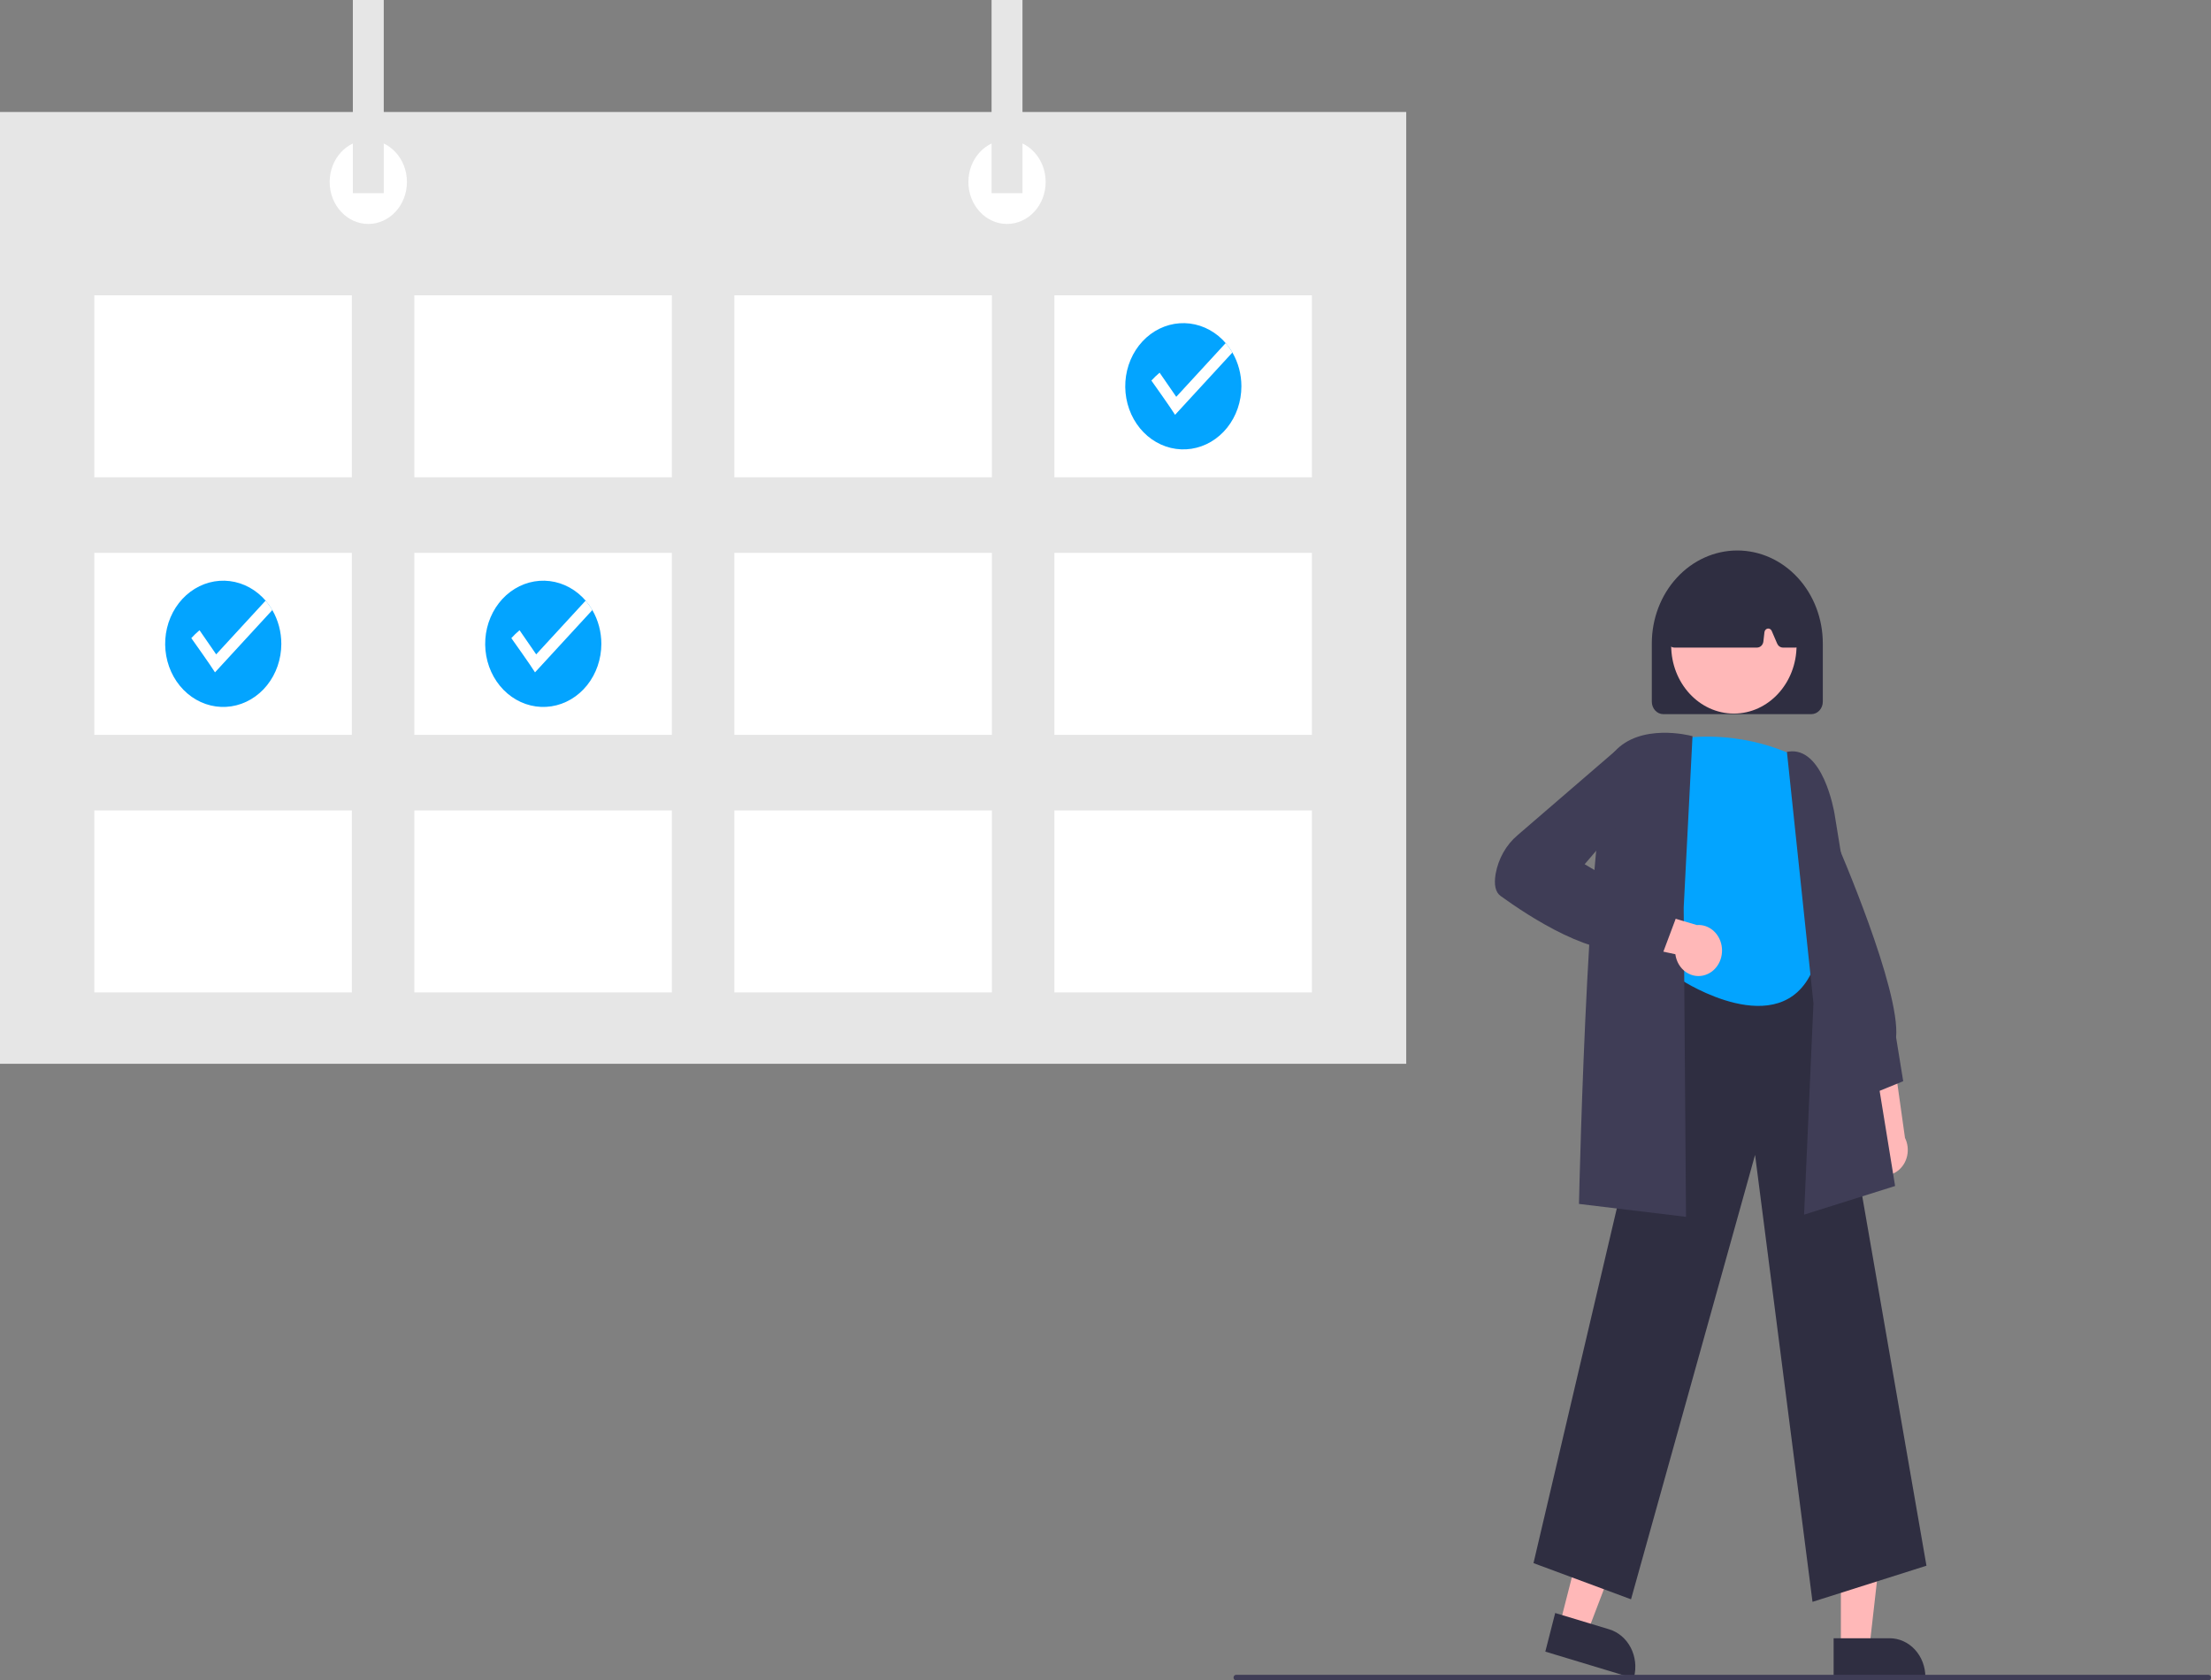<svg width="246" height="187" viewBox="0 0 246 187" fill="none" xmlns="http://www.w3.org/2000/svg">
<rect x="0" y="0" width="246" height="187" fill="#808080" stroke="none"/>
<g id="11 1" clip-path="url(#clip0_1_950)">
<path id="Vector" d="M207.705 129.863C207.45 129.557 207.26 129.194 207.149 128.799C207.037 128.405 207.006 127.988 207.058 127.58C207.111 127.171 207.245 126.779 207.451 126.433C207.658 126.087 207.931 125.794 208.253 125.575L206.194 115.794L210.686 117.621L211.953 126.629C212.255 127.241 212.34 127.953 212.193 128.629C212.045 129.305 211.674 129.898 211.15 130.297C210.627 130.696 209.987 130.872 209.352 130.792C208.717 130.712 208.131 130.381 207.705 129.863Z" fill="#FFB8B8"/>
<path id="Vector_2" d="M207.394 122.1L203.446 113.801L203.98 92.902L204.233 93.483C204.529 94.16 211.457 110.106 210.963 115.444L211.755 120.323L207.394 122.1Z" fill="#3F3D56"/>
<path id="Vector_3" d="M204.82 183.438H207.986L209.492 170.16L204.819 170.161L204.82 183.438Z" fill="#FFB8B8"/>
<path id="Vector_4" d="M204.012 182.314L210.247 182.314H210.248C211.302 182.314 212.312 182.769 213.058 183.579C213.803 184.389 214.221 185.488 214.221 186.634V186.774L204.012 186.775L204.012 182.314Z" fill="#2F2E41"/>
<path id="Vector_5" d="M173.535 180.822L176.586 181.744L181.309 169.391L176.807 168.03L173.535 180.822Z" fill="#FFB8B8"/>
<path id="Vector_6" d="M173.034 179.504L179.042 181.32L179.042 181.32C180.057 181.627 180.919 182.36 181.437 183.357C181.955 184.355 182.088 185.536 181.806 186.639L181.771 186.775L171.935 183.801L173.034 179.504Z" fill="#2F2E41"/>
<path id="Vector_7" d="M201.663 178.262L195.273 128.52L181.471 177.98L170.619 173.952L186.173 107.723L186.275 107.715L202.569 106.483L214.341 174.241L201.663 178.262Z" fill="#2F2E41"/>
<path id="Vector_8" d="M199.973 84.283C199.973 84.283 194.033 80.914 186.027 82.318C186.027 82.318 181.765 93.495 186.027 97.944L187.189 109.132C187.189 109.132 198.036 116.152 201.652 108.009L201.135 98.743C201.135 98.743 203.718 94.3 201.652 91.046C200.413 89.059 199.822 86.678 199.973 84.283Z" fill="#03A4FF"/>
<path id="Vector_9" d="M200.725 135.172L201.768 111.652L198.817 83.672L198.953 83.65C202.823 83.015 204.065 90.265 204.116 90.574L210.853 131.985L200.725 135.172Z" fill="#3F3D56"/>
<path id="Vector_10" d="M187.59 135.417L175.68 133.979L175.684 133.837C175.726 131.92 176.751 86.85 179.623 83.658C182.513 80.447 187.965 81.836 188.196 81.897L188.311 81.927L187.331 100.998L187.59 135.417Z" fill="#3F3D56"/>
<path id="Vector_11" d="M189.784 108.48C189.423 108.608 189.041 108.65 188.664 108.6C188.287 108.551 187.925 108.412 187.602 108.194C187.28 107.976 187.006 107.684 186.798 107.338C186.591 106.992 186.456 106.601 186.403 106.192L177.346 104.263L180.707 100.544L188.792 102.946C189.43 102.894 190.062 103.099 190.57 103.52C191.079 103.942 191.427 104.552 191.549 105.234C191.671 105.916 191.559 106.623 191.234 107.221C190.909 107.82 190.393 108.267 189.784 108.48Z" fill="#FFB8B8"/>
<path id="Vector_12" d="M184.951 106.222L182 105.532C177.644 106.957 170.039 101.942 166.966 99.714C166.387 99.295 166.2 98.465 166.408 97.247C166.716 95.543 167.58 94.017 168.841 92.951L179.665 83.62L182.397 83.123L183.209 88.123L176.312 96.176L186.464 102.184L184.951 106.222Z" fill="#3F3D56"/>
<path id="Vector_13" d="M183.784 78.085V71.602C183.784 68.86 184.786 66.229 186.57 64.29C188.354 62.35 190.774 61.261 193.296 61.261C195.819 61.261 198.239 62.35 200.023 64.29C201.807 66.229 202.809 68.86 202.809 71.602V78.085C202.809 78.454 202.674 78.807 202.434 79.067C202.195 79.328 201.87 79.474 201.531 79.475H185.062C184.723 79.474 184.398 79.328 184.159 79.067C183.919 78.807 183.784 78.454 183.784 78.085Z" fill="#2F2E41"/>
<path id="Vector_14" d="M192.914 79.411C196.766 79.411 199.888 76.016 199.888 71.829C199.888 67.641 196.766 64.246 192.914 64.246C189.062 64.246 185.94 67.641 185.94 71.829C185.94 76.016 189.062 79.411 192.914 79.411Z" fill="#FFB8B8"/>
<path id="Vector_15" d="M185.748 71.799C185.682 71.716 185.632 71.617 185.604 71.511C185.575 71.405 185.568 71.293 185.582 71.184L186.408 64.93C186.425 64.802 186.47 64.681 186.54 64.578C186.61 64.475 186.703 64.392 186.81 64.337C191.027 62.191 195.303 62.189 199.52 64.329C199.632 64.387 199.728 64.475 199.799 64.585C199.87 64.695 199.914 64.823 199.926 64.957L200.477 71.22C200.487 71.327 200.475 71.435 200.444 71.537C200.413 71.639 200.362 71.733 200.296 71.813C200.229 71.892 200.148 71.956 200.058 71.999C199.967 72.043 199.869 72.066 199.77 72.066H198.372C198.237 72.065 198.105 72.023 197.991 71.944C197.877 71.865 197.786 71.753 197.729 71.62L197.125 70.214C197.086 70.123 197.021 70.048 196.939 70.001C196.858 69.954 196.764 69.937 196.673 69.952C196.581 69.968 196.497 70.016 196.433 70.088C196.369 70.16 196.328 70.253 196.316 70.353L196.197 71.389C196.175 71.576 196.092 71.747 195.962 71.872C195.833 71.996 195.666 72.065 195.493 72.066H186.285C186.183 72.066 186.083 72.042 185.99 71.996C185.898 71.95 185.815 71.883 185.748 71.799Z" fill="#2F2E41"/>
<path id="Vector_16" d="M156.46 12.462H0V118.385H156.46V12.462Z" fill="#E6E6E6"/>
<path id="Vector_17" d="M39.148 32.868H10.492V53.118H39.148V32.868Z" fill="white"/>
<path id="Vector_18" d="M74.754 32.868H46.099V53.118H74.754V32.868Z" fill="white"/>
<path id="Vector_19" d="M110.361 32.868H81.706V53.118H110.361V32.868Z" fill="white"/>
<path id="Vector_20" d="M145.968 32.868H117.312V53.118H145.968V32.868Z" fill="white"/>
<path id="Vector_21" d="M39.148 61.529H10.492V81.779H39.148V61.529Z" fill="white"/>
<path id="Vector_22" d="M74.754 61.529H46.099V81.779H74.754V61.529Z" fill="white"/>
<path id="Vector_23" d="M110.361 61.529H81.706V81.779H110.361V61.529Z" fill="white"/>
<path id="Vector_24" d="M145.968 61.529H117.312V81.779H145.968V61.529Z" fill="white"/>
<path id="Vector_25" d="M39.148 90.191H10.492V110.441H39.148V90.191Z" fill="white"/>
<path id="Vector_26" d="M74.754 90.191H46.099V110.441H74.754V90.191Z" fill="white"/>
<path id="Vector_27" d="M110.361 90.191H81.706V110.441H110.361V90.191Z" fill="white"/>
<path id="Vector_28" d="M145.968 90.191H117.312V110.441H145.968V90.191Z" fill="white"/>
<path id="Vector_29" d="M40.978 24.923C43.352 24.923 45.276 22.831 45.276 20.25C45.276 17.669 43.352 15.577 40.978 15.577C38.604 15.577 36.679 17.669 36.679 20.25C36.679 22.831 38.604 24.923 40.978 24.923Z" fill="white"/>
<path id="Vector_30" d="M112.044 24.923C114.418 24.923 116.342 22.831 116.342 20.25C116.342 17.669 114.418 15.577 112.044 15.577C109.67 15.577 107.745 17.669 107.745 20.25C107.745 22.831 109.67 24.923 112.044 24.923Z" fill="white"/>
<path id="Vector_31" d="M42.697 0H39.258V21.496H42.697V0Z" fill="#E6E6E6"/>
<path id="Vector_32" d="M113.763 0H110.324V21.496H113.763V0Z" fill="#E6E6E6"/>
<path id="Vector_33" d="M138.12 42.993C138.119 44.684 137.556 46.319 136.535 47.596C135.514 48.872 134.103 49.706 132.562 49.942C131.021 50.179 129.454 49.803 128.147 48.884C126.841 47.965 125.884 46.564 125.451 44.938C125.019 43.313 125.14 41.573 125.793 40.037C126.446 38.502 127.587 37.274 129.006 36.58C130.425 35.885 132.027 35.771 133.518 36.258C135.008 36.745 136.287 37.8 137.119 39.229C137.774 40.355 138.121 41.66 138.12 42.993Z" fill="#03A4FF"/>
<path id="Vector_34" d="M137.119 39.229L130.74 46.163C130.339 45.488 128.106 42.352 128.106 42.352C128.392 42.038 128.697 41.745 129.02 41.475L130.872 44.16L136.372 38.18C136.651 38.503 136.901 38.855 137.119 39.229Z" fill="white"/>
<path id="Vector_35" d="M66.907 71.654C66.905 73.346 66.342 74.981 65.321 76.257C64.3 77.534 62.889 78.367 61.349 78.604C59.808 78.84 58.24 78.465 56.934 77.545C55.627 76.626 54.67 75.225 54.237 73.6C53.805 71.975 53.926 70.235 54.58 68.699C55.233 67.163 56.374 65.936 57.793 65.241C59.212 64.547 60.814 64.433 62.304 64.919C63.794 65.406 65.073 66.461 65.905 67.891C66.56 69.017 66.908 70.322 66.907 71.654Z" fill="#03A4FF"/>
<path id="Vector_36" d="M65.905 67.891L59.526 74.825C59.126 74.15 56.892 71.014 56.892 71.014C57.178 70.699 57.484 70.406 57.806 70.136L59.658 72.821L65.158 66.842C65.437 67.165 65.687 67.516 65.905 67.891Z" fill="white"/>
<path id="Vector_37" d="M31.3 71.654C31.298 73.346 30.735 74.981 29.714 76.257C28.693 77.534 27.283 78.367 25.742 78.604C24.201 78.841 22.633 78.465 21.327 77.545C20.02 76.626 19.063 75.225 18.631 73.6C18.198 71.975 18.32 70.235 18.973 68.699C19.626 67.163 20.767 65.936 22.186 65.241C23.605 64.547 25.207 64.433 26.697 64.919C28.188 65.406 29.466 66.461 30.298 67.891C30.954 69.017 31.301 70.322 31.3 71.654Z" fill="#03A4FF"/>
<path id="Vector_38" d="M30.298 67.891L23.92 74.825C23.519 74.15 21.285 71.014 21.285 71.014C21.571 70.699 21.877 70.406 22.199 70.136L24.052 72.821L29.551 66.842C29.83 67.165 30.08 67.516 30.298 67.891Z" fill="white"/>
<path id="Vector_39" d="M245.716 187H137.529C137.453 187 137.381 186.967 137.328 186.91C137.275 186.852 137.245 186.773 137.245 186.691C137.245 186.609 137.275 186.531 137.328 186.473C137.381 186.415 137.453 186.383 137.529 186.383H245.716C245.791 186.383 245.864 186.415 245.917 186.473C245.97 186.531 246 186.609 246 186.691C246 186.773 245.97 186.852 245.917 186.91C245.864 186.967 245.791 187 245.716 187Z" fill="#3F3D56"/>
</g>
<defs>
<clipPath id="clip0_1_950">
<rect width="246" height="187" fill="white"/>
</clipPath>
</defs>
</svg>
